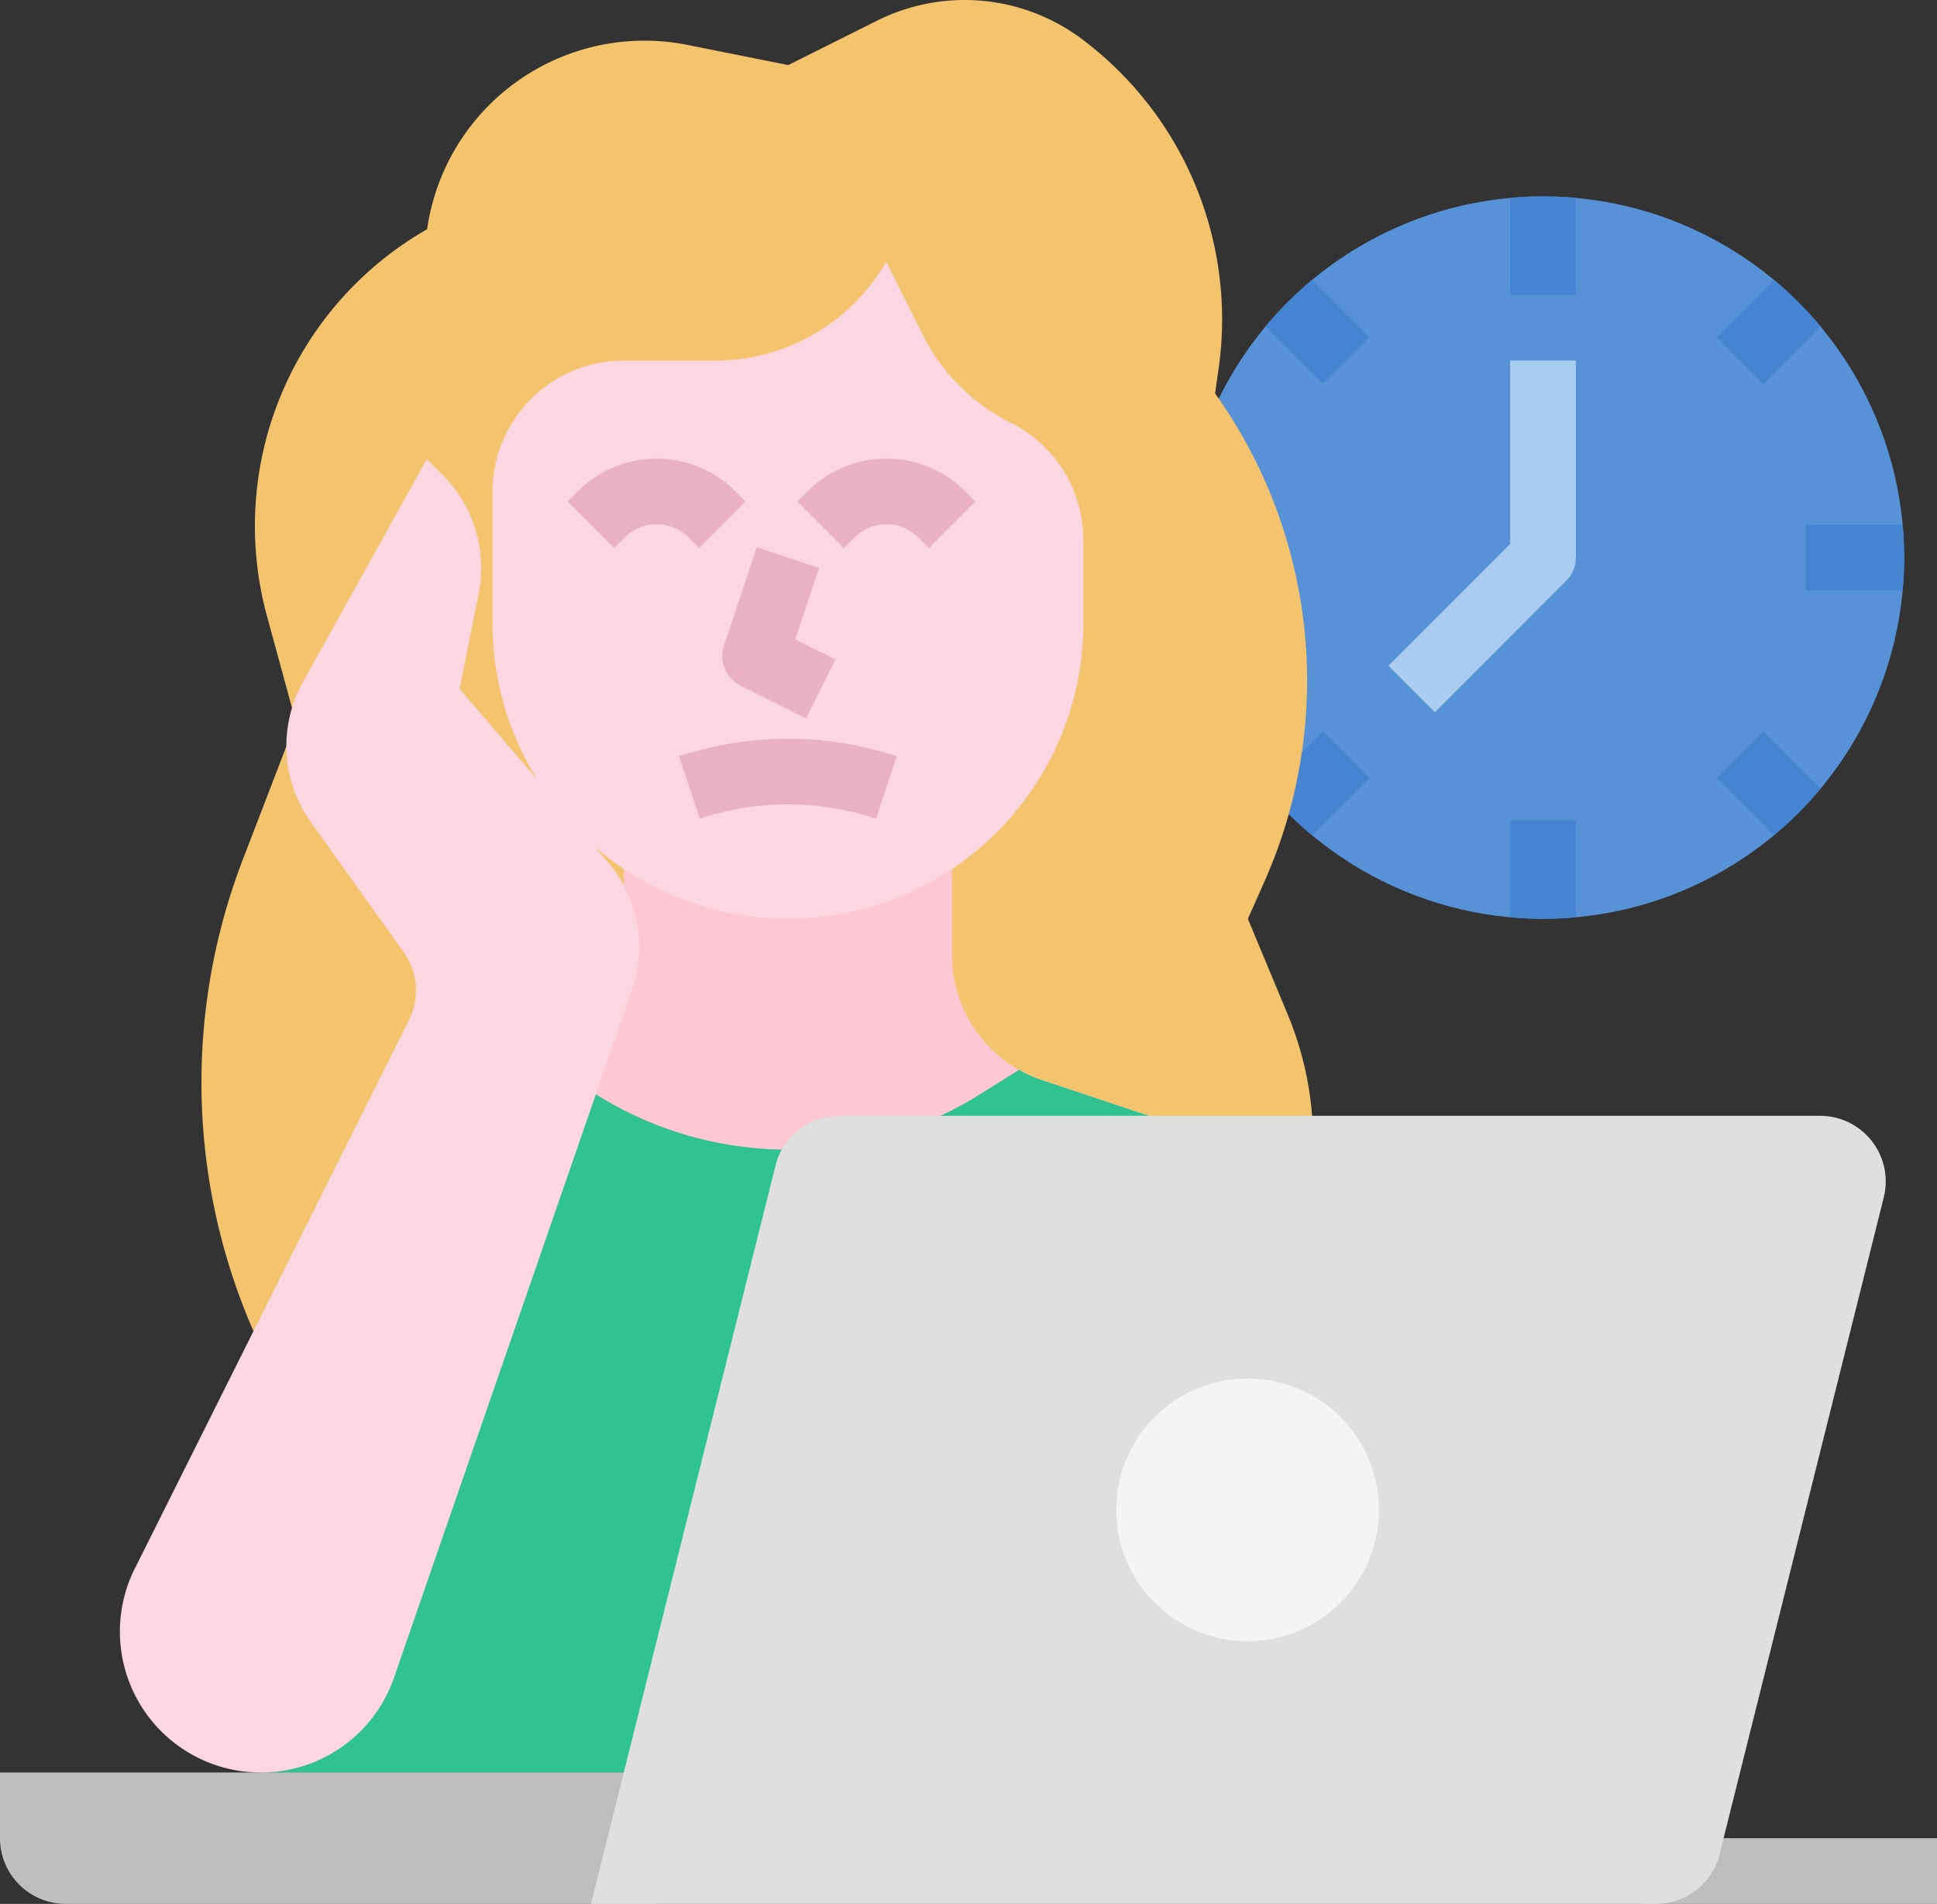 <svg xmlns="http://www.w3.org/2000/svg" width="150.6" height="148" viewBox="0 0 150.6 148">
  <rect x="0" y="0" width="150.6" height="148" fill="#333333" stroke="none"/>
  <g id="svgexport-6_9_" data-name="svgexport-6 (9)" transform="translate(-24 -24.148)">
    <g id="FLAT" transform="translate(24 24.148)">
      <circle id="Ellipse_585" data-name="Ellipse 585" cx="28.078" cy="28.078" r="28.078" transform="translate(91.891 15.268)" fill="#5791d6"/>
      <g id="Group_55620" data-name="Group 55620" transform="translate(91.891 15.268)">
        <path id="Path_1365" data-name="Path 1365" d="M464,157.105h7.541c.076-.841.117-1.692.117-2.553s-.041-1.712-.117-2.553H464Z" transform="translate(-415.502 -126.475)" fill="#4484d1"/>
        <path id="Path_1366" data-name="Path 1366" d="M446.8,92.377l-4.456,4.456,3.61,3.61,4.456-4.456a28.242,28.242,0,0,0-3.61-3.61Z" transform="translate(-400.755 -85.875)" fill="#4484d1"/>
        <path id="Path_1367" data-name="Path 1367" d="M445.953,202.343l-3.61,3.61,4.456,4.456a28.243,28.243,0,0,0,3.61-3.61Z" transform="translate(-400.755 -160.755)" fill="#4484d1"/>
        <path id="Path_1368" data-name="Path 1368" d="M397.105,72.117c-.841-.076-1.692-.117-2.553-.117s-1.712.041-2.553.117v7.541h5.105Z" transform="translate(-366.475 -72)" fill="#4484d1"/>
        <path id="Path_1369" data-name="Path 1369" d="M332.377,95.986l4.456,4.456,3.61-3.61-4.456-4.456a28.245,28.245,0,0,0-3.61,3.61Z" transform="translate(-325.875 -85.875)" fill="#4484d1"/>
        <path id="Path_1370" data-name="Path 1370" d="M392,231.541c.841.076,1.692.117,2.553.117s1.712-.041,2.553-.117V224H392Z" transform="translate(-366.475 -175.502)" fill="#4484d1"/>
        <path id="Path_1371" data-name="Path 1371" d="M332.377,206.8a28.249,28.249,0,0,0,3.61,3.61l4.456-4.456-3.61-3.61Z" transform="translate(-325.875 -160.755)" fill="#4484d1"/>
        <path id="Path_1372" data-name="Path 1372" d="M312.117,157.105h7.541V152h-7.541c-.076.841-.117,1.692-.117,2.553S312.041,156.264,312.117,157.105Z" transform="translate(-312 -126.475)" fill="#4484d1"/>
      </g>
      <path id="Path_1373" data-name="Path 1373" d="M365.953,139.331l-3.61-3.61,9.462-9.462V112h5.105v15.315a2.552,2.552,0,0,1-.748,1.8Z" transform="translate(-254.389 -83.969)" fill="#abcdef"/>
      <path id="Path_1374" data-name="Path 1374" d="M157.544,103l-3.094-7.425,1.292-2.908A38.418,38.418,0,0,0,151.9,54.731h0l.273-1.91a27.224,27.224,0,0,0-10.616-25.629h0a15.219,15.219,0,0,0-15.938-1.437l-6.9,3.451-7.827-1.565A17.074,17.074,0,0,0,90.637,41.968h0A26.573,26.573,0,0,0,78.184,72.032l2.243,8.224L76.309,90.964a48.253,48.253,0,0,0,4.118,42.9h0l63.813,2.553h0A25.736,25.736,0,0,0,157.544,103Z" transform="translate(-57.429 -24.148)" fill="#f4c36e"/>
      <path id="Path_1375" data-name="Path 1375" d="M181.481,276.183A25.525,25.525,0,0,0,164.2,254.95l-15.923-5.308a10.21,10.21,0,0,1-6.981-9.686V232H115.773v7.956a10.21,10.21,0,0,1-6.981,9.686l-11.071,3.69L87.552,303.471h97.139Z" transform="translate(-67.275 -165.681)" fill="#ffc7d3"/>
      <path id="Path_1376" data-name="Path 1376" d="M181.481,312.139A25.525,25.525,0,0,0,164.2,290.906L148.28,285.6a10.2,10.2,0,0,1-1.776-.795l-3.087,1.929a28.078,28.078,0,0,1-29.763,0l-3.087-1.929a10.2,10.2,0,0,1-1.776.795l-11.071,3.69L87.552,339.427h97.139Z" transform="translate(-67.275 -201.637)" fill="#31c292"/>
      <path id="Path_1377" data-name="Path 1377" d="M424,472h22.973v5.105H424Z" transform="translate(-296.373 -329.105)" fill="#bebebe"/>
      <path id="Path_1378" data-name="Path 1378" d="M24,456v5.105a5.105,5.105,0,0,0,5.105,5.105H75.051V456Z" transform="translate(-24 -318.21)" fill="#bebebe"/>
      <path id="Path_1379" data-name="Path 1379" d="M154.21,95.658h7.119a15.315,15.315,0,0,0,12.743-6.82l.559-.838,2.822,5.644a15.315,15.315,0,0,0,6.849,6.849,10.21,10.21,0,0,1,5.644,9.132v6.452a22.973,22.973,0,0,1-22.973,22.973h0A22.973,22.973,0,0,1,144,116.078v-10.21a10.21,10.21,0,0,1,10.21-10.21Z" transform="translate(-105.712 -67.627)" fill="#fcd6e0"/>
      <path id="Path_1380" data-name="Path 1380" d="M172.553,142.83l-.818-.818a3.514,3.514,0,0,0-4.964,0l-.818.818-3.61-3.61.818-.818a8.624,8.624,0,0,1,12.183,0l.818.818Z" transform="translate(-118.202 -100.232)" fill="#eab0c3"/>
      <path id="Path_1381" data-name="Path 1381" d="M206.515,170.77l-5.105-2.553a2.552,2.552,0,0,1-1.28-3.09l2.553-7.658,4.843,1.614-1.852,5.557L208.8,166.2Z" transform="translate(-143.843 -114.931)" fill="#eab0c3"/>
      <path id="Path_1382" data-name="Path 1382" d="M204.785,210.341a21.8,21.8,0,0,0-13.7,0L189.47,205.5a26.933,26.933,0,0,1,16.93,0Z" transform="translate(-136.674 -146.706)" fill="#eab0c3"/>
      <path id="Path_1383" data-name="Path 1383" d="M228.553,142.83l-.818-.818a3.514,3.514,0,0,0-4.964,0l-.818.818-3.61-3.61.818-.818a8.624,8.624,0,0,1,12.183,0l.818.818Z" transform="translate(-156.335 -100.232)" fill="#eab0c3"/>
      <path id="Path_1384" data-name="Path 1384" d="M54.376,222.247,75.7,179.589a5.105,5.105,0,0,0-.412-5.25l-7.225-10.115a10.21,10.21,0,0,1-.617-10.893L77.079,136l1.241,1.241a10.21,10.21,0,0,1,2.792,9.222l-1.481,7.4,11.5,13.42a10.21,10.21,0,0,1,1.9,9.985l-18.5,53.458A10.955,10.955,0,0,1,64.174,238.1h0a10.955,10.955,0,0,1-9.8-15.854Z" transform="translate(-43.896 -100.311)" fill="#fcd6e0"/>
      <path id="Path_1385" data-name="Path 1385" d="M250.8,357.261H168l14.348-57.394A5.105,5.105,0,0,1,187.3,296h76.262a5.105,5.105,0,0,1,4.953,6.343l-12.763,51.051a5.1,5.1,0,0,1-4.953,3.867Z" transform="translate(-122.054 -209.261)" fill="#dfdfdf"/>
      <circle id="Ellipse_586" data-name="Ellipse 586" cx="10.21" cy="10.21" r="10.21" transform="translate(86.786 107.159)" fill="#f4f4f4"/>
    </g>
  </g>
</svg>
